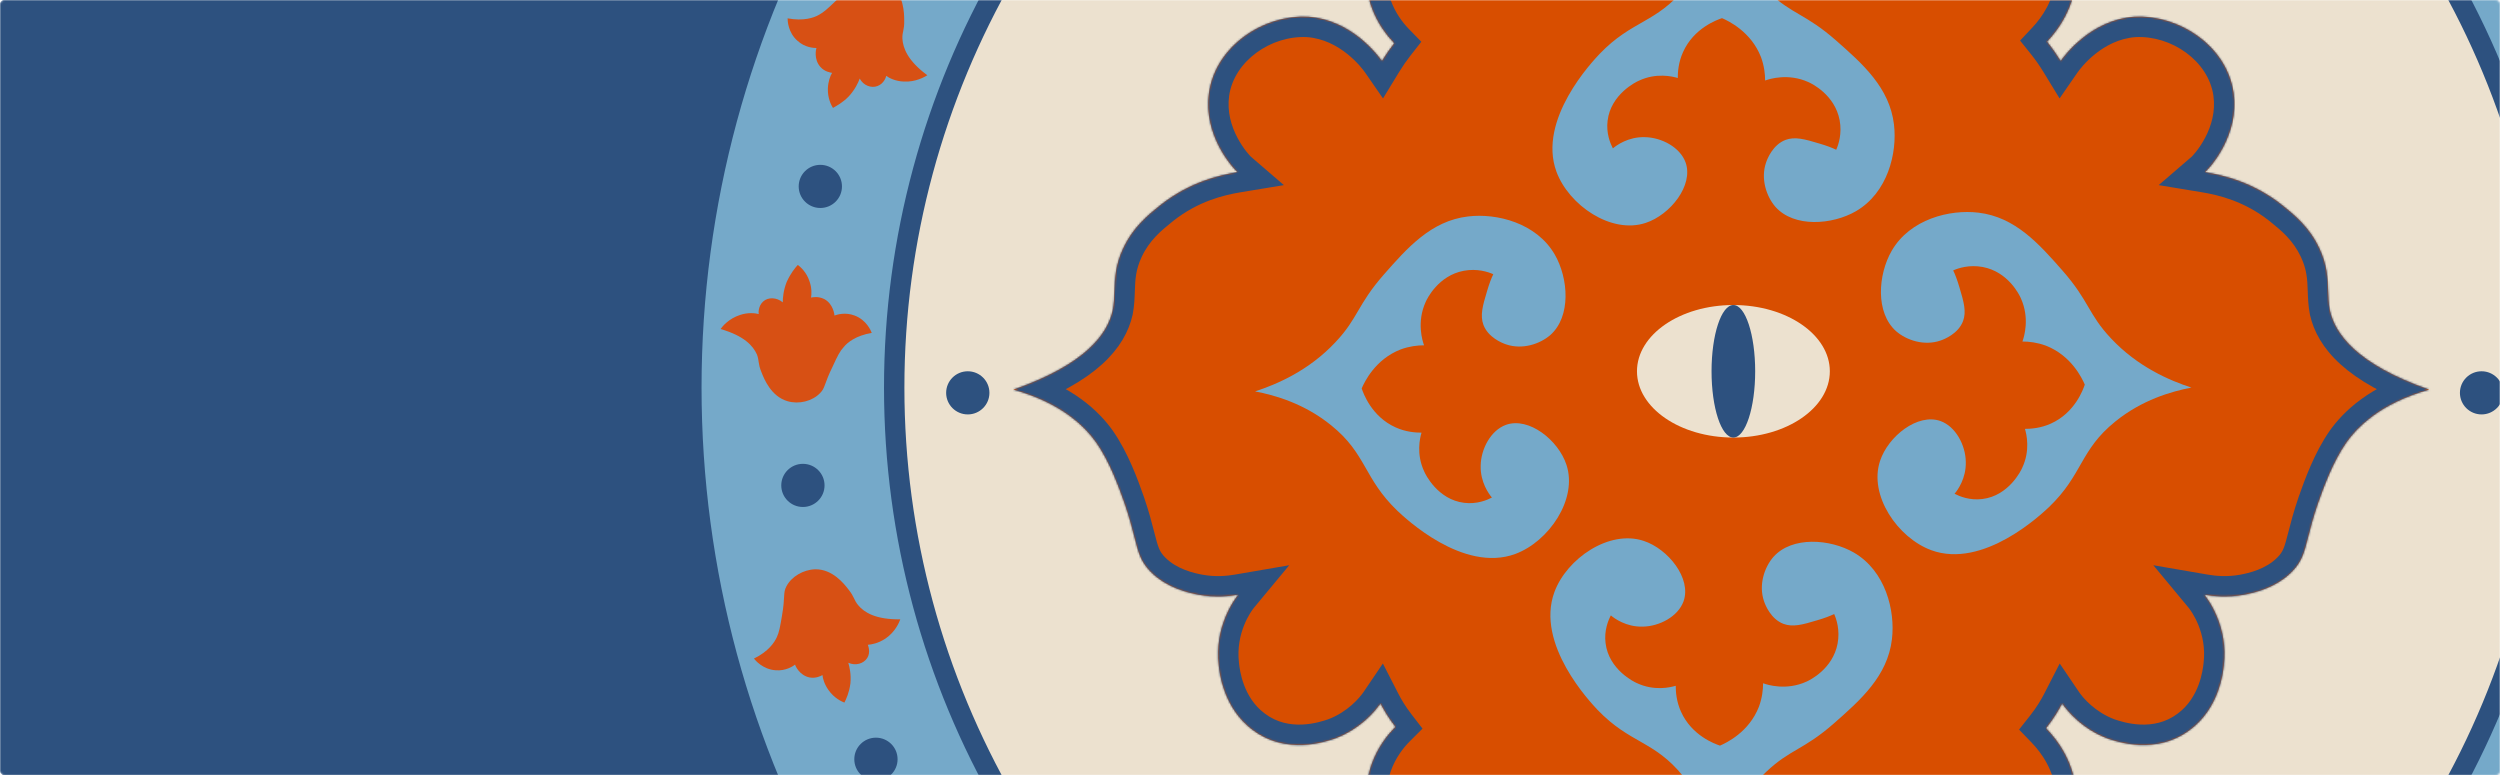 <svg width="1290" height="400" viewBox="0 0 1290 400" fill="none" xmlns="http://www.w3.org/2000/svg">
<mask id="mask0_665_10134" style="mask-type:alpha" maskUnits="userSpaceOnUse" x="0" y="0" width="1290" height="400">
<rect width="1290" height="400" rx="2" fill="#C4C4C4"/>
</mask>
<g mask="url(#mask0_665_10134)">
<rect width="1290" height="400" rx="2" fill="#2D517F"/>
<circle cx="888" cy="200" r="531.26" fill="#75A9C9" stroke="#2D517F" stroke-width="10.52"/>
<circle cx="890.098" cy="200.001" r="428.69" fill="#ECE1CF" stroke="#2D517F" stroke-width="10.52"/>
<path d="M429.815 55.687C428.884 54.296 427.024 50.586 427.179 45.639C427.334 41.928 428.419 39.146 429.35 37.6C428.419 37.445 425.473 36.982 423.302 34.508C419.735 30.489 421.131 25.078 421.286 24.769C420.045 24.769 415.393 24.614 411.516 21.059C406.554 16.73 406.398 10.546 406.398 9.464C414.617 11.01 419.89 9.155 422.371 7.764C425.008 6.373 427.024 4.517 431.056 0.653C438.964 -6.768 438.654 -8.468 442.221 -10.169C447.494 -12.642 454.472 -11.869 459.279 -8.159C466.413 -2.903 466.568 6.836 466.568 10.546C466.723 15.493 465.483 16.421 465.638 19.977C465.948 24.769 468.274 31.262 478.509 38.837C476.958 39.764 472.461 42.392 466.413 42.083C461.916 41.928 458.814 40.228 457.263 39.146C457.263 39.61 456.178 43.165 452.766 44.402C449.51 45.639 445.478 44.093 443.617 40.537C442.841 42.701 441.136 46.257 438.034 49.658C434.932 52.904 431.676 54.605 429.815 55.687Z" fill="#D75014"/>
<path d="M435.709 362.549C434.158 361.931 430.437 360.23 427.49 356.056C425.319 352.964 424.544 350.027 424.389 348.327C423.613 348.79 420.977 350.182 417.72 349.563C412.448 348.481 410.277 343.38 410.277 342.916C409.346 343.689 405.469 346.317 400.197 345.853C393.528 345.389 389.652 340.597 389.031 339.824C396.63 336.114 399.576 331.476 400.817 328.848C402.058 326.22 402.523 323.438 403.453 318.027C405.314 307.36 403.919 306.123 405.779 302.568C408.416 297.466 414.619 293.911 420.667 293.756C429.506 293.602 435.554 301.177 437.88 304.268C440.982 308.133 440.517 309.524 442.843 312.307C445.944 316.017 451.837 319.727 464.553 319.573C463.933 321.273 461.917 326.066 456.955 329.467C453.233 331.94 449.821 332.558 447.805 332.713C447.96 333.177 449.356 336.578 447.495 339.515C445.634 342.452 441.447 343.689 437.725 341.988C438.346 344.153 439.276 348.017 438.811 352.655C438.19 357.447 436.64 360.694 435.709 362.549Z" fill="#D75014"/>
<path d="M411.667 136.691C413.063 137.774 416.164 140.402 417.715 145.194C418.956 148.749 418.801 151.841 418.49 153.542C419.421 153.387 422.212 152.769 425.314 154.315C429.966 156.788 430.586 162.353 430.586 162.817C431.827 162.353 436.169 160.962 440.977 162.817C447.18 165.136 449.506 170.856 449.816 171.783C441.597 173.175 437.255 176.73 435.394 179.049C433.378 181.213 432.137 183.687 429.811 188.788C425.004 198.528 425.934 200.074 423.143 202.856C419.111 207.03 412.287 208.731 406.395 207.03C397.865 204.557 394.299 195.59 392.903 192.035C391.042 187.552 391.817 186.16 390.577 182.914C388.561 178.431 384.064 173.329 371.812 169.774C372.898 168.228 376.155 164.363 381.892 162.508C386.08 161.117 389.646 161.58 391.507 162.044C391.352 161.58 391.197 157.87 393.833 155.551C396.315 153.233 400.812 153.387 403.913 156.015C403.913 153.696 404.223 149.832 405.929 145.503C407.945 141.02 410.271 138.237 411.667 136.691Z" fill="#D75014"/>
<path d="M414.298 261.601C420.465 261.601 425.464 256.617 425.464 250.47C425.464 244.323 420.465 239.34 414.298 239.34C408.132 239.34 403.133 244.323 403.133 250.47C403.133 256.617 408.132 261.601 414.298 261.601Z" fill="#2D517F"/>
<path d="M1280.49 213.841C1286.65 213.841 1291.65 208.858 1291.65 202.711C1291.65 196.563 1286.65 191.58 1280.49 191.58C1274.32 191.58 1269.32 196.563 1269.32 202.711C1269.32 208.858 1274.32 213.841 1280.49 213.841Z" fill="#2D517F"/>
<path d="M499.376 213.841C505.543 213.841 510.542 208.858 510.542 202.711C510.542 196.563 505.543 191.58 499.376 191.58C493.21 191.58 488.211 196.563 488.211 202.711C488.211 208.858 493.21 213.841 499.376 213.841Z" fill="#2D517F"/>
<path d="M451.986 402.898C458.152 402.898 463.151 397.914 463.151 391.767C463.151 385.62 458.152 380.637 451.986 380.637C445.819 380.637 440.82 385.62 440.82 391.767C440.82 397.914 445.819 402.898 451.986 402.898Z" fill="#2D517F"/>
<path d="M423.29 107.32C429.457 107.32 434.456 102.336 434.456 96.189C434.456 90.042 429.457 85.059 423.29 85.059C417.124 85.059 412.125 90.042 412.125 96.189C412.125 102.336 417.124 107.32 423.29 107.32Z" fill="#2D517F"/>
<mask id="path-13-inside-1_665_10134" fill="white">
<path fill-rule="evenodd" clip-rule="evenodd" d="M712.304 362.978C713.805 365.907 716.309 370.242 720.034 375.062C715.87 379.215 710.857 385.646 707.74 394.354L707.708 394.452C706.082 399.407 699.219 420.313 712.044 438.082C722.967 453.539 740.89 455.561 744.488 455.967L744.521 455.971C763.694 458.356 777.388 448.021 780.127 445.635C779.345 450.406 778.562 457.959 780.127 466.704C780.91 471.077 783.258 483.4 791.866 492.146C796.891 497.252 801.271 498.423 809.047 500.502C813.38 501.661 818.767 503.102 825.907 505.662C834.516 508.842 847.037 513.613 856.819 520.768C864.253 526.333 876.383 538.259 883.426 564.496C896.338 525.936 911.598 514.805 923.337 512.022C926.709 511.337 929.941 511.219 933.259 511.098C939.565 510.867 946.178 510.625 954.639 506.457C965.298 501.229 971.469 493.195 975.745 487.627C976.022 487.268 976.29 486.918 976.551 486.581C987.898 471.475 991.42 455.971 992.985 446.033C994.941 448.418 1011.37 464.319 1032.9 461.139C1056.76 457.561 1072.41 432.119 1071.24 408.665C1070.21 393.452 1062.02 382.219 1055.78 375.766C1059.81 370.666 1062.49 366.049 1064.06 362.978C1066.78 366.986 1074.54 376.205 1087.35 381.015L1087.44 381.048C1092.28 382.714 1112.69 389.745 1130.03 376.606C1145.12 365.417 1147.1 347.057 1147.49 343.371L1147.5 343.337C1149.83 323.697 1139.74 309.668 1137.41 306.862C1142.06 307.664 1149.44 308.465 1157.97 306.862C1162.24 306.06 1174.27 303.656 1182.81 294.837C1187.79 289.689 1188.94 285.203 1190.97 277.238C1192.1 272.799 1193.5 267.28 1196 259.965C1199.11 251.147 1203.77 238.321 1210.75 228.3C1216.18 220.684 1227.83 208.259 1253.44 201.044C1215.8 187.817 1204.93 172.184 1202.21 160.16C1201.54 156.705 1201.43 153.394 1201.31 149.995C1201.09 143.535 1200.85 136.761 1196.78 128.094C1191.68 117.175 1183.83 110.853 1178.4 106.472C1178.05 106.189 1177.71 105.915 1177.38 105.647C1162.63 94.023 1147.5 90.416 1137.8 88.813C1140.12 86.808 1155.65 69.974 1152.54 47.928C1149.05 23.478 1124.21 7.445 1101.32 8.647C1078.81 10.251 1065.23 28.689 1063.29 31.494C1061.13 27.96 1058.79 24.624 1056.28 21.5C1062.44 14.962 1070.16 3.956 1071.16 -10.79C1072.34 -34.244 1056.69 -59.686 1032.82 -63.264C1011.3 -66.444 994.863 -50.543 992.907 -48.158C991.341 -58.096 987.82 -73.6 976.473 -88.706C976.212 -89.042 975.945 -89.391 975.67 -89.749L975.667 -89.752C971.391 -95.32 965.22 -103.354 954.561 -108.582C946.1 -112.75 939.487 -112.992 933.181 -113.223C929.863 -113.344 926.631 -113.462 923.258 -114.147C911.52 -116.93 896.26 -128.061 883.348 -166.621C876.305 -140.384 864.175 -128.458 856.741 -122.893C846.959 -115.738 834.438 -110.967 825.829 -107.787C818.689 -105.227 813.301 -103.786 808.968 -102.627C801.193 -100.548 796.813 -99.376 791.788 -94.271C783.18 -85.525 780.832 -73.202 780.049 -68.829C778.484 -60.084 779.267 -52.531 780.049 -47.76C777.31 -50.145 763.615 -60.481 744.443 -58.096L744.41 -58.093C740.812 -57.686 722.889 -55.664 711.966 -40.207C699.141 -22.438 706.004 -1.532 707.63 3.423L707.662 3.521C710.653 11.878 715.392 18.138 719.448 22.3C717.183 25.192 715.053 28.26 713.08 31.494C711.139 28.689 697.557 10.251 675.05 8.647C652.154 7.445 627.318 23.478 623.826 47.928C620.721 69.974 636.244 86.808 638.572 88.813C628.87 90.416 613.736 94.023 598.99 105.647C598.665 105.911 598.328 106.182 597.982 106.461L597.968 106.472C592.533 110.854 584.69 117.175 579.587 128.094C575.518 136.761 575.282 143.535 575.057 149.995C574.938 153.394 574.823 156.705 574.154 160.16C571.437 172.184 560.572 187.817 522.93 201.044C548.542 208.259 560.184 220.684 565.616 228.3C572.602 238.321 577.258 251.147 580.363 259.965C582.862 267.28 584.269 272.799 585.4 277.238C587.43 285.203 588.573 289.689 593.557 294.837C602.094 303.656 614.124 306.06 618.393 306.862C626.93 308.465 634.303 307.664 638.96 306.862C636.632 309.668 626.542 323.697 628.87 343.337L628.874 343.371C629.27 347.057 631.245 365.417 646.333 376.606C663.679 389.745 684.087 382.714 688.924 381.048L689.02 381.015C701.826 376.205 709.587 366.986 712.304 362.978Z"/>
</mask>
<path fill-rule="evenodd" clip-rule="evenodd" d="M712.304 362.978C713.805 365.907 716.309 370.242 720.034 375.062C715.87 379.215 710.857 385.646 707.74 394.354L707.708 394.452C706.082 399.407 699.219 420.313 712.044 438.082C722.967 453.539 740.89 455.561 744.488 455.967L744.521 455.971C763.694 458.356 777.388 448.021 780.127 445.635C779.345 450.406 778.562 457.959 780.127 466.704C780.91 471.077 783.258 483.4 791.866 492.146C796.891 497.252 801.271 498.423 809.047 500.502C813.38 501.661 818.767 503.102 825.907 505.662C834.516 508.842 847.037 513.613 856.819 520.768C864.253 526.333 876.383 538.259 883.426 564.496C896.338 525.936 911.598 514.805 923.337 512.022C926.709 511.337 929.941 511.219 933.259 511.098C939.565 510.867 946.178 510.625 954.639 506.457C965.298 501.229 971.469 493.195 975.745 487.627C976.022 487.268 976.29 486.918 976.551 486.581C987.898 471.475 991.42 455.971 992.985 446.033C994.941 448.418 1011.37 464.319 1032.9 461.139C1056.76 457.561 1072.41 432.119 1071.24 408.665C1070.21 393.452 1062.02 382.219 1055.78 375.766C1059.81 370.666 1062.49 366.049 1064.06 362.978C1066.78 366.986 1074.54 376.205 1087.35 381.015L1087.44 381.048C1092.28 382.714 1112.69 389.745 1130.03 376.606C1145.12 365.417 1147.1 347.057 1147.49 343.371L1147.5 343.337C1149.83 323.697 1139.74 309.668 1137.41 306.862C1142.06 307.664 1149.44 308.465 1157.97 306.862C1162.24 306.06 1174.27 303.656 1182.81 294.837C1187.79 289.689 1188.94 285.203 1190.97 277.238C1192.1 272.799 1193.5 267.28 1196 259.965C1199.11 251.147 1203.77 238.321 1210.75 228.3C1216.18 220.684 1227.83 208.259 1253.44 201.044C1215.8 187.817 1204.93 172.184 1202.21 160.16C1201.54 156.705 1201.43 153.394 1201.31 149.995C1201.09 143.535 1200.85 136.761 1196.78 128.094C1191.68 117.175 1183.83 110.853 1178.4 106.472C1178.05 106.189 1177.71 105.915 1177.38 105.647C1162.63 94.023 1147.5 90.416 1137.8 88.813C1140.12 86.808 1155.65 69.974 1152.54 47.928C1149.05 23.478 1124.21 7.445 1101.32 8.647C1078.81 10.251 1065.23 28.689 1063.29 31.494C1061.13 27.96 1058.79 24.624 1056.28 21.5C1062.44 14.962 1070.16 3.956 1071.16 -10.79C1072.34 -34.244 1056.69 -59.686 1032.82 -63.264C1011.3 -66.444 994.863 -50.543 992.907 -48.158C991.341 -58.096 987.82 -73.6 976.473 -88.706C976.212 -89.042 975.945 -89.391 975.67 -89.749L975.667 -89.752C971.391 -95.32 965.22 -103.354 954.561 -108.582C946.1 -112.75 939.487 -112.992 933.181 -113.223C929.863 -113.344 926.631 -113.462 923.258 -114.147C911.52 -116.93 896.26 -128.061 883.348 -166.621C876.305 -140.384 864.175 -128.458 856.741 -122.893C846.959 -115.738 834.438 -110.967 825.829 -107.787C818.689 -105.227 813.301 -103.786 808.968 -102.627C801.193 -100.548 796.813 -99.376 791.788 -94.271C783.18 -85.525 780.832 -73.202 780.049 -68.829C778.484 -60.084 779.267 -52.531 780.049 -47.76C777.31 -50.145 763.615 -60.481 744.443 -58.096L744.41 -58.093C740.812 -57.686 722.889 -55.664 711.966 -40.207C699.141 -22.438 706.004 -1.532 707.63 3.423L707.662 3.521C710.653 11.878 715.392 18.138 719.448 22.3C717.183 25.192 715.053 28.26 713.08 31.494C711.139 28.689 697.557 10.251 675.05 8.647C652.154 7.445 627.318 23.478 623.826 47.928C620.721 69.974 636.244 86.808 638.572 88.813C628.87 90.416 613.736 94.023 598.99 105.647C598.665 105.911 598.328 106.182 597.982 106.461L597.968 106.472C592.533 110.854 584.69 117.175 579.587 128.094C575.518 136.761 575.282 143.535 575.057 149.995C574.938 153.394 574.823 156.705 574.154 160.16C571.437 172.184 560.572 187.817 522.93 201.044C548.542 208.259 560.184 220.684 565.616 228.3C572.602 238.321 577.258 251.147 580.363 259.965C582.862 267.28 584.269 272.799 585.4 277.238C587.43 285.203 588.573 289.689 593.557 294.837C602.094 303.656 614.124 306.06 618.393 306.862C626.93 308.465 634.303 307.664 638.96 306.862C636.632 309.668 626.542 323.697 628.87 343.337L628.874 343.371C629.27 347.057 631.245 365.417 646.333 376.606C663.679 389.745 684.087 382.714 688.924 381.048L689.02 381.015C701.826 376.205 709.587 366.986 712.304 362.978Z" fill="#D84E00"/>
<path d="M720.034 375.062L727.464 382.509L734.025 375.963L728.358 368.629L720.034 375.062ZM712.304 362.978L721.665 358.179L713.562 342.369L703.595 357.076L712.304 362.978ZM707.74 394.354L697.836 390.809L697.789 390.94L697.746 391.071L707.74 394.354ZM707.708 394.452L697.714 391.169L697.713 391.171L707.708 394.452ZM712.044 438.082L720.636 432.011L720.605 431.968L720.574 431.925L712.044 438.082ZM744.488 455.967L743.309 466.421L743.309 466.421L744.488 455.967ZM744.521 455.971L745.819 445.532L745.76 445.524L745.7 445.517L744.521 455.971ZM780.127 445.635L790.509 447.338L795.235 418.529L773.219 437.702L780.127 445.635ZM780.127 466.704L769.772 468.557L769.772 468.558L780.127 466.704ZM791.866 492.146L784.368 499.526L784.368 499.526L791.866 492.146ZM809.047 500.502L811.765 490.339L811.764 490.339L809.047 500.502ZM825.907 505.662L829.553 495.794L829.506 495.776L829.458 495.759L825.907 505.662ZM856.819 520.768L863.123 512.346L863.077 512.312L863.03 512.277L856.819 520.768ZM883.426 564.496L873.266 567.224L882.316 600.94L893.401 567.837L883.426 564.496ZM923.337 512.022L921.242 501.713L921.075 501.747L920.91 501.786L923.337 512.022ZM933.259 511.098L933.644 521.61L933.644 521.61L933.259 511.098ZM954.639 506.457L950.007 497.012L949.999 497.016L949.99 497.02L954.639 506.457ZM975.745 487.627L984.088 494.035L984.089 494.035L975.745 487.627ZM976.551 486.581L984.873 493.016L984.918 492.958L984.962 492.899L976.551 486.581ZM992.985 446.033L1001.12 439.361L986.242 421.224L982.593 444.396L992.985 446.033ZM1032.9 461.139L1034.43 471.546L1034.44 471.544L1034.45 471.543L1032.9 461.139ZM1071.24 408.665L1081.75 408.139L1081.74 408.046L1081.74 407.953L1071.24 408.665ZM1055.78 375.766L1047.53 369.245L1041.83 376.464L1048.22 383.078L1055.78 375.766ZM1064.06 362.978L1072.77 357.076L1062.81 342.369L1054.7 358.179L1064.06 362.978ZM1087.35 381.015L1083.65 390.863L1083.79 390.915L1083.93 390.963L1087.35 381.015ZM1087.44 381.048L1090.87 371.102L1090.86 371.1L1087.44 381.048ZM1130.03 376.606L1123.77 368.156L1123.72 368.188L1123.68 368.22L1130.03 376.606ZM1147.49 343.371L1137.03 342.239L1137.03 342.246L1147.49 343.371ZM1147.5 343.337L1137.05 342.099L1137.04 342.152L1137.04 342.206L1147.5 343.337ZM1137.41 306.862L1139.19 296.495L1111.12 291.663L1129.31 313.58L1137.41 306.862ZM1157.97 306.862L1159.92 317.201L1159.92 317.201L1157.97 306.862ZM1182.81 294.837L1190.37 302.155L1190.37 302.155L1182.81 294.837ZM1190.97 277.238L1180.77 274.64L1180.77 274.64L1190.97 277.238ZM1196 259.965L1186.08 256.472L1186.07 256.518L1186.05 256.564L1196 259.965ZM1210.75 228.3L1202.19 222.191L1202.15 222.237L1202.12 222.284L1210.75 228.3ZM1253.44 201.044L1256.29 211.17L1288.31 202.149L1256.93 191.119L1253.44 201.044ZM1202.21 160.16L1191.89 162.159L1191.92 162.319L1191.95 162.478L1202.21 160.16ZM1201.31 149.995L1190.8 150.362L1190.8 150.362L1201.31 149.995ZM1196.78 128.094L1187.25 132.548L1187.25 132.556L1187.26 132.564L1196.78 128.094ZM1178.4 106.472L1185 98.282L1185 98.281L1178.4 106.472ZM1177.38 105.647L1184.01 97.479L1183.95 97.432L1183.89 97.385L1177.38 105.647ZM1137.8 88.813L1130.93 80.839L1113.87 95.522L1136.08 99.192L1137.8 88.813ZM1152.54 47.928L1162.96 46.461L1162.96 46.451L1162.96 46.441L1152.54 47.928ZM1101.32 8.647L1100.77 -1.858L1100.67 -1.853L1100.57 -1.846L1101.32 8.647ZM1063.29 31.494L1054.31 36.973L1062.74 50.789L1071.94 37.478L1063.29 31.494ZM1056.28 21.5L1048.62 14.29L1042.36 20.946L1048.08 28.079L1056.28 21.5ZM1071.16 -10.79L1081.66 -10.078L1081.67 -10.171L1081.67 -10.264L1071.16 -10.79ZM1032.82 -63.264L1034.38 -73.668L1034.37 -73.669L1034.36 -73.671L1032.82 -63.264ZM992.907 -48.158L982.515 -46.521L986.164 -23.349L1001.04 -41.486L992.907 -48.158ZM976.473 -88.706L984.884 -95.024L984.84 -95.083L984.794 -95.142L976.473 -88.706ZM975.67 -89.749L967.284 -83.396L967.306 -83.368L967.327 -83.34L975.67 -89.749ZM975.667 -89.752L984.053 -96.105L984.032 -96.132L984.01 -96.16L975.667 -89.752ZM954.561 -108.582L949.912 -99.145L949.92 -99.141L949.929 -99.137L954.561 -108.582ZM933.181 -113.223L932.796 -102.71L932.796 -102.71L933.181 -113.223ZM923.258 -114.147L920.832 -103.911L920.997 -103.872L921.164 -103.838L923.258 -114.147ZM883.348 -166.621L893.323 -169.962L882.238 -203.065L873.187 -169.349L883.348 -166.621ZM856.741 -122.893L862.952 -114.402L862.998 -114.437L863.045 -114.471L856.741 -122.893ZM825.829 -107.787L829.38 -97.884L829.428 -97.901L829.475 -97.919L825.829 -107.787ZM808.968 -102.627L811.686 -92.464L811.686 -92.464L808.968 -102.627ZM791.788 -94.271L784.29 -101.651L784.29 -101.651L791.788 -94.271ZM780.049 -68.829L769.694 -70.683L769.694 -70.683L780.049 -68.829ZM780.049 -47.76L773.141 -39.827L795.157 -20.655L790.431 -49.463L780.049 -47.76ZM744.443 -58.096L745.621 -47.642L745.681 -47.649L745.741 -47.657L744.443 -58.096ZM744.41 -58.093L743.232 -68.546L743.23 -68.546L744.41 -58.093ZM711.966 -40.207L720.496 -34.05L720.527 -34.093L720.558 -34.136L711.966 -40.207ZM707.63 3.423L697.635 6.704L697.635 6.705L707.63 3.423ZM707.662 3.521L697.667 6.803L697.711 6.935L697.758 7.066L707.662 3.521ZM719.448 22.3L727.729 28.789L733.404 21.547L726.982 14.958L719.448 22.3ZM713.08 31.494L704.427 37.478L713.632 50.789L722.06 36.973L713.08 31.494ZM675.05 8.647L675.797 -1.846L675.699 -1.853L675.602 -1.858L675.05 8.647ZM623.826 47.928L613.411 46.441L613.41 46.451L613.408 46.461L623.826 47.928ZM638.572 88.813L640.287 99.192L662.493 95.522L645.435 80.839L638.572 88.813ZM598.99 105.647L592.477 97.385L592.418 97.432L592.36 97.479L598.99 105.647ZM597.982 106.461L591.381 98.27L591.378 98.273L597.982 106.461ZM597.968 106.472L604.57 114.663L604.573 114.661L597.968 106.472ZM579.587 128.094L589.11 132.564L589.113 132.556L589.117 132.548L579.587 128.094ZM575.057 149.995L564.543 149.628L564.543 149.628L575.057 149.995ZM574.154 160.16L584.415 162.478L584.451 162.319L584.482 162.159L574.154 160.16ZM522.93 201.044L519.442 191.119L488.053 202.149L520.077 211.17L522.93 201.044ZM565.616 228.3L574.247 222.284L574.214 222.237L574.181 222.191L565.616 228.3ZM580.363 259.965L590.318 256.564L590.302 256.518L590.286 256.472L580.363 259.965ZM585.4 277.238L575.206 279.835L575.206 279.835L585.4 277.238ZM593.557 294.837L601.115 287.52L601.115 287.52L593.557 294.837ZM618.393 306.862L616.451 317.201L616.451 317.201L618.393 306.862ZM638.96 306.862L647.056 313.58L665.244 291.663L637.175 296.495L638.96 306.862ZM628.87 343.337L639.33 342.213L639.324 342.156L639.317 342.099L628.87 343.337ZM628.874 343.371L618.414 344.495L618.414 344.495L628.874 343.371ZM646.333 376.606L652.685 368.22L652.642 368.188L652.599 368.156L646.333 376.606ZM688.924 381.048L685.502 371.1L685.498 371.102L688.924 381.048ZM689.02 381.015L692.442 390.963L692.581 390.915L692.719 390.863L689.02 381.015ZM728.358 368.629C725.098 364.41 722.928 360.642 721.665 358.179L702.942 367.776C704.682 371.171 707.521 376.074 711.709 381.494L728.358 368.629ZM717.645 397.899C720.113 391.004 724.112 385.853 727.464 382.509L712.603 367.615C707.629 372.578 701.601 380.288 697.836 390.809L717.645 397.899ZM717.703 397.736L717.735 397.638L697.746 391.071L697.714 391.169L717.703 397.736ZM720.574 431.925C711.152 418.871 716.006 402.905 717.703 397.733L697.713 391.171C696.158 395.908 687.286 421.756 703.514 444.239L720.574 431.925ZM745.668 445.514C742.233 445.126 728.679 443.393 720.636 432.011L703.453 444.154C717.255 463.685 739.547 465.997 743.309 466.421L745.668 445.514ZM745.7 445.517L745.668 445.514L743.309 466.421L743.341 466.425L745.7 445.517ZM773.219 437.702C771.439 439.251 760.665 447.378 745.819 445.532L743.222 466.411C766.722 469.334 783.338 456.79 787.036 453.569L773.219 437.702ZM790.483 464.851C789.206 457.716 789.832 451.465 790.509 447.338L769.746 443.932C768.858 449.347 767.919 458.201 769.772 468.557L790.483 464.851ZM799.363 484.766C793.239 478.544 791.263 469.207 790.483 464.851L769.772 468.558C770.558 472.947 773.277 488.257 784.368 499.526L799.363 484.766ZM811.764 490.339C803.925 488.243 802.172 487.619 799.363 484.766L784.368 499.526C791.611 506.884 798.618 508.603 806.329 510.665L811.764 490.339ZM829.458 495.759C821.886 493.044 816.149 491.512 811.765 490.339L806.329 510.665C810.61 511.81 815.647 513.159 822.357 515.565L829.458 495.759ZM863.03 512.277C851.9 504.136 838.041 498.93 829.553 495.794L822.262 515.53C830.99 518.755 842.173 523.089 850.608 529.259L863.03 512.277ZM893.586 561.769C885.883 533.075 872.289 519.208 863.123 512.346L850.514 529.19C856.217 533.459 866.882 543.444 873.266 567.224L893.586 561.769ZM920.91 501.786C904.013 505.792 886.866 521.093 873.45 561.156L893.401 567.837C905.811 530.779 919.184 523.818 925.763 522.259L920.91 501.786ZM932.874 500.585C929.669 500.702 925.59 500.83 921.242 501.713L925.431 522.332C927.827 521.845 930.214 521.736 933.644 521.61L932.874 500.585ZM949.99 497.02C943.65 500.143 938.951 500.362 932.874 500.585L933.644 521.61C940.179 521.371 948.707 521.106 959.288 515.894L949.99 497.02ZM967.402 481.219C963.149 486.757 958.258 492.965 950.007 497.012L959.272 515.902C972.338 509.494 979.788 499.634 984.088 494.035L967.402 481.219ZM968.229 480.145C967.955 480.499 967.676 480.862 967.402 481.219L984.089 494.035C984.367 493.673 984.624 493.338 984.873 493.016L968.229 480.145ZM982.593 444.396C981.149 453.563 978.008 467.125 968.14 480.262L984.962 492.899C997.788 475.824 1001.69 458.379 1003.38 447.669L982.593 444.396ZM1031.36 450.732C1023.58 451.881 1016.44 449.629 1010.68 446.456C1007.82 444.886 1005.45 443.166 1003.72 441.734C1001.88 440.215 1001.03 439.255 1001.12 439.361L984.851 452.705C986.709 454.97 992.358 460.391 1000.53 464.89C1008.85 469.468 1020.69 473.577 1034.43 471.546L1031.36 450.732ZM1060.73 409.191C1061.72 428.821 1048.43 448.173 1031.34 450.735L1034.45 471.543C1065.1 466.949 1083.11 435.418 1081.75 408.139L1060.73 409.191ZM1048.22 383.078C1053.57 388.617 1059.95 397.628 1060.75 409.378L1081.74 407.953C1080.47 389.275 1070.47 375.821 1063.35 368.455L1048.22 383.078ZM1054.7 358.179C1053.38 360.763 1051.06 364.779 1047.53 369.245L1064.04 382.288C1068.57 376.553 1071.6 371.334 1073.43 367.776L1054.7 358.179ZM1091.05 371.167C1080.95 367.375 1074.74 359.985 1072.77 357.076L1055.36 368.88C1058.82 373.987 1068.13 385.035 1083.65 390.863L1091.05 371.167ZM1090.86 371.1L1090.77 371.067L1083.93 390.963L1084.02 390.996L1090.86 371.1ZM1123.68 368.22C1111.17 377.697 1095.92 372.843 1090.87 371.102L1084.02 390.994C1088.64 392.585 1114.21 401.792 1136.39 384.992L1123.68 368.22ZM1137.03 342.246C1136.64 345.875 1134.9 359.902 1123.77 368.156L1136.3 385.056C1155.35 370.932 1157.55 348.238 1157.95 344.496L1137.03 342.246ZM1137.04 342.206L1137.03 342.239L1157.95 344.502L1157.96 344.469L1137.04 342.206ZM1129.31 313.58C1130.8 315.374 1138.89 326.573 1137.05 342.099L1157.94 344.576C1160.76 320.821 1148.67 303.962 1145.5 300.144L1129.31 313.58ZM1156.03 296.523C1149.18 297.809 1143.18 297.18 1139.19 296.495L1135.62 317.23C1140.95 318.147 1149.69 319.122 1159.92 317.201L1156.03 296.523ZM1175.25 287.52C1169.23 293.744 1160.23 295.734 1156.03 296.523L1159.92 317.201C1164.26 316.386 1179.32 313.567 1190.37 302.155L1175.25 287.52ZM1180.77 274.64C1178.72 282.709 1178.08 284.601 1175.25 287.52L1190.37 302.155C1197.51 294.778 1199.16 287.697 1201.16 279.835L1180.77 274.64ZM1186.05 256.564C1183.41 264.296 1181.92 270.152 1180.77 274.64L1201.16 279.835C1202.28 275.447 1203.6 270.265 1205.96 263.367L1186.05 256.564ZM1202.12 222.284C1194.2 233.641 1189.14 247.782 1186.08 256.472L1205.93 263.459C1209.08 254.512 1213.33 243 1219.38 234.316L1202.12 222.284ZM1250.59 190.918C1222.42 198.853 1208.85 212.848 1202.19 222.191L1219.31 234.41C1223.52 228.521 1233.23 217.665 1256.29 211.17L1250.59 190.918ZM1191.95 162.478C1195.8 179.516 1210.62 197.15 1249.95 210.969L1256.93 191.119C1220.97 178.483 1214.06 164.853 1212.47 157.842L1191.95 162.478ZM1190.8 150.362C1190.91 153.652 1191.04 157.771 1191.89 162.159L1212.54 158.16C1212.05 155.639 1211.95 153.135 1211.82 149.628L1190.8 150.362ZM1187.26 132.564C1190.36 139.174 1190.58 144.109 1190.8 150.362L1211.82 149.628C1211.59 142.961 1211.34 134.347 1206.3 123.623L1187.26 132.564ZM1171.8 114.663C1177.17 118.994 1183.26 124.017 1187.25 132.548L1206.31 123.639C1200.09 110.332 1190.5 102.713 1185 98.282L1171.8 114.663ZM1170.75 113.815C1171.09 114.096 1171.45 114.382 1171.8 114.663L1185 98.281C1184.65 97.997 1184.32 97.733 1184.01 97.479L1170.75 113.815ZM1136.08 99.192C1144.95 100.658 1158.1 103.846 1170.86 113.909L1183.89 97.385C1167.16 84.2 1150.04 80.174 1139.51 78.433L1136.08 99.192ZM1142.12 49.395C1143.28 57.579 1141.01 65.05 1137.89 71C1136.34 73.95 1134.65 76.392 1133.25 78.175C1131.76 80.067 1130.82 80.934 1130.93 80.839L1144.66 96.786C1146.88 94.872 1152.16 89.097 1156.52 80.772C1160.97 72.292 1164.91 60.323 1162.96 46.461L1142.12 49.395ZM1101.87 19.153C1120.49 18.175 1139.56 31.438 1142.13 49.416L1162.96 46.441C1158.54 15.517 1127.94 -3.285 1100.77 -1.858L1101.87 19.153ZM1071.94 37.478C1073.67 34.98 1084.76 20.373 1102.06 19.141L1100.57 -1.846C1072.86 0.128 1056.79 22.397 1054.63 25.511L1071.94 37.478ZM1048.08 28.079C1050.3 30.851 1052.38 33.819 1054.31 36.973L1072.27 26.016C1069.88 22.101 1067.28 18.397 1064.49 14.922L1048.08 28.079ZM1060.67 -11.503C1059.89 -0.119 1053.89 8.696 1048.62 14.29L1063.95 28.711C1070.99 21.228 1080.43 8.031 1081.66 -10.078L1060.67 -11.503ZM1031.26 -52.86C1048.35 -50.298 1061.64 -30.945 1060.66 -11.316L1081.67 -10.264C1083.03 -37.543 1065.02 -69.074 1034.38 -73.668L1031.26 -52.86ZM1001.04 -41.486C1000.95 -41.38 1001.8 -42.34 1003.64 -43.859C1005.37 -45.291 1007.74 -47.011 1010.6 -48.581C1016.36 -51.754 1023.5 -54.006 1031.28 -52.857L1034.36 -73.671C1020.61 -75.702 1008.77 -71.594 1000.45 -67.014C992.28 -62.517 986.631 -57.095 984.773 -54.83L1001.04 -41.486ZM968.062 -82.387C977.93 -69.25 981.071 -55.688 982.515 -46.521L1003.3 -49.794C1001.61 -60.504 997.71 -77.949 984.884 -95.024L968.062 -82.387ZM967.327 -83.34C967.599 -82.986 967.878 -82.623 968.151 -82.27L984.794 -95.142C984.547 -95.462 984.291 -95.795 984.012 -96.158L967.327 -83.34ZM967.282 -83.4L967.284 -83.396L984.055 -96.102L984.053 -96.105L967.282 -83.4ZM949.929 -99.137C958.18 -95.09 963.071 -88.882 967.324 -83.344L984.01 -96.16C979.71 -101.759 972.26 -111.618 959.194 -118.027L949.929 -99.137ZM932.796 -102.71C938.873 -102.487 943.571 -102.268 949.912 -99.145L959.21 -118.019C948.629 -123.231 940.101 -123.496 933.566 -123.735L932.796 -102.71ZM921.164 -103.838C925.512 -102.954 929.591 -102.827 932.796 -102.71L933.566 -123.735C930.136 -123.861 927.749 -123.97 925.353 -124.457L921.164 -103.838ZM873.372 -163.281C886.788 -123.218 903.935 -107.917 920.832 -103.911L925.685 -124.384C919.105 -125.943 905.732 -132.904 893.323 -169.962L873.372 -163.281ZM863.045 -114.471C872.211 -121.333 885.805 -135.2 893.508 -163.894L873.187 -169.349C866.804 -145.569 856.139 -135.584 850.436 -131.315L863.045 -114.471ZM829.475 -97.919C837.963 -101.055 851.822 -106.261 862.952 -114.402L850.53 -131.384C842.095 -125.214 830.912 -120.88 822.184 -117.655L829.475 -97.919ZM811.686 -92.464C816.071 -93.637 821.808 -95.169 829.38 -97.884L822.279 -117.69C815.569 -115.284 810.531 -113.935 806.251 -112.79L811.686 -92.464ZM799.285 -86.891C802.093 -89.744 803.846 -90.368 811.686 -92.464L806.251 -112.79C798.54 -110.728 791.533 -109.009 784.29 -101.651L799.285 -86.891ZM790.405 -66.976C791.184 -71.332 793.161 -80.669 799.285 -86.891L784.29 -101.651C773.199 -90.382 770.479 -75.072 769.694 -70.683L790.405 -66.976ZM790.431 -49.463C789.754 -53.59 789.128 -59.841 790.405 -66.976L769.694 -70.683C767.84 -60.326 768.78 -51.471 769.668 -46.057L790.431 -49.463ZM745.741 -47.657C760.587 -49.504 771.361 -41.376 773.141 -39.827L786.958 -55.694C783.26 -58.915 766.644 -71.459 743.144 -68.536L745.741 -47.657ZM745.588 -47.639L745.621 -47.642L743.265 -68.55L743.232 -68.546L745.588 -47.639ZM720.558 -34.136C728.601 -45.518 742.155 -47.251 745.59 -47.639L743.23 -68.546C739.469 -68.122 717.177 -65.81 703.375 -46.279L720.558 -34.136ZM717.625 0.141C715.927 -5.03 711.073 -20.996 720.496 -34.05L703.436 -46.364C687.208 -23.881 696.08 1.967 697.635 6.704L717.625 0.141ZM717.657 0.239L717.625 0.141L697.635 6.705L697.667 6.803L717.657 0.239ZM726.982 14.958C723.712 11.602 719.935 6.591 717.567 -0.024L697.758 7.066C701.372 17.165 707.071 24.673 711.915 29.643L726.982 14.958ZM722.06 36.973C723.821 34.087 725.718 31.356 727.729 28.789L711.168 15.812C708.648 19.027 706.285 22.433 704.099 26.016L722.06 36.973ZM674.302 19.141C691.607 20.373 702.7 34.98 704.427 37.478L721.732 25.511C719.579 22.397 703.508 0.128 675.797 -1.846L674.302 19.141ZM634.24 49.416C636.808 31.438 655.877 18.175 674.498 19.153L675.602 -1.858C648.432 -3.285 617.828 15.517 613.411 46.441L634.24 49.416ZM645.435 80.839C645.544 80.934 644.606 80.067 643.117 78.175C641.715 76.392 640.025 73.95 638.478 71C635.358 65.05 633.09 57.579 634.243 49.395L613.408 46.461C611.456 60.323 615.398 72.292 619.845 80.772C624.211 89.097 629.486 94.872 631.709 96.786L645.435 80.839ZM605.502 113.909C618.268 103.846 631.414 100.658 640.287 99.192L636.857 78.433C626.327 80.174 609.204 84.2 592.477 97.385L605.502 113.909ZM604.584 114.652C604.928 114.375 605.278 114.093 605.619 113.816L592.36 97.479C592.051 97.73 591.729 97.99 591.381 98.27L604.584 114.652ZM604.573 114.661L604.587 114.65L591.378 98.273L591.364 98.284L604.573 114.661ZM589.117 132.548C593.104 124.017 599.196 118.994 604.57 114.663L591.366 98.282C585.869 102.713 576.276 110.332 570.056 123.639L589.117 132.548ZM585.57 150.362C585.788 144.109 586.007 139.174 589.11 132.564L570.064 123.623C565.03 134.347 564.776 142.961 564.543 149.628L585.57 150.362ZM584.482 162.159C585.332 157.771 585.456 153.652 585.57 150.362L564.543 149.628C564.421 153.135 564.314 155.639 563.826 158.16L584.482 162.159ZM526.417 210.969C565.744 197.15 580.566 179.516 584.415 162.478L563.892 157.842C562.309 164.853 555.4 178.483 519.442 191.119L526.417 210.969ZM574.181 222.191C567.516 212.848 553.95 198.853 525.782 190.918L520.077 211.17C543.133 217.665 552.851 228.521 557.052 234.41L574.181 222.191ZM590.286 256.472C587.226 247.782 582.163 233.641 574.247 222.284L556.986 234.316C563.04 243 567.29 254.512 570.44 263.459L590.286 256.472ZM595.594 274.64C594.45 270.152 592.96 264.296 590.318 256.564L570.408 263.367C572.765 270.265 574.087 275.446 575.206 279.835L595.594 274.64ZM601.115 287.52C598.289 284.601 597.65 282.709 595.594 274.64L575.206 279.835C577.209 287.697 578.857 294.778 585.999 302.155L601.115 287.52ZM620.335 296.523C616.136 295.734 607.141 293.744 601.115 287.52L585.999 302.155C597.048 313.567 612.112 316.386 616.451 317.201L620.335 296.523ZM637.175 296.495C633.192 297.18 627.185 297.809 620.335 296.523L616.451 317.201C626.676 319.122 635.415 318.147 640.745 317.23L637.175 296.495ZM639.317 342.099C637.477 326.573 645.567 315.374 647.056 313.58L630.864 300.144C627.696 303.962 615.607 320.821 618.424 344.576L639.317 342.099ZM639.334 342.247L639.33 342.213L618.411 344.461L618.414 344.495L639.334 342.247ZM652.599 368.156C641.469 359.902 639.724 345.875 639.334 342.246L618.414 344.495C618.817 348.238 621.021 370.932 640.067 385.056L652.599 368.156ZM685.498 371.102C680.443 372.843 665.196 377.697 652.685 368.22L639.981 384.992C662.161 401.792 687.732 392.585 692.351 390.994L685.498 371.102ZM685.598 371.067L685.502 371.1L692.346 390.996L692.442 390.963L685.598 371.067ZM703.595 357.076C701.624 359.985 695.417 367.375 685.321 371.167L692.719 390.863C708.235 385.035 717.551 373.987 721.012 368.88L703.595 357.076Z" fill="#2D517F" mask="url(#path-13-inside-1_665_10134)"/>
<path d="M647.617 201.957C658.857 198.289 675.302 191.309 689.144 176.521C700.856 164.098 700.383 157.236 714.107 141.619C726.174 127.895 738.479 113.935 757.526 111.687C772.315 109.913 792.783 115 802.247 131.326C809.346 143.631 810.766 163.27 799.999 172.853C794.557 177.585 785.447 180.543 777.166 177.704C775.036 176.994 767.938 174.154 765.453 167.647C763.679 162.797 764.98 157.946 767.346 150.138C768.411 146.47 769.594 143.394 770.54 141.501C767.938 140.318 762.259 138.425 755.279 139.726C742.146 142.211 736.349 154.16 735.639 155.816C730.907 166.228 733.983 175.929 734.811 178.177C731.498 178.177 727.239 178.65 722.744 180.306C709.611 185.394 704.051 197.106 702.631 200.419C703.459 202.904 707.718 214.971 720.141 220.532C725.346 222.898 730.434 223.253 733.51 223.253C732.682 225.974 730.67 234.374 734.929 243.365C735.403 244.548 741.791 257.799 755.515 259.455C762.022 260.283 767.346 258.036 769.831 256.734C768.293 254.96 763.797 248.807 764.033 240.289C764.152 231.653 769.239 222.07 777.047 219.23C788.878 214.971 804.14 227.157 808.281 239.816C814.197 257.562 799.171 279.45 781.898 285.838C754.924 295.776 724.873 267.145 721.087 263.596C703.577 246.796 705.234 234.255 686.896 219.467C673.172 208.346 658.147 203.968 647.617 201.957Z" fill="#75A9C9"/>
<path d="M1130.77 200C1119.53 196.332 1103.08 189.352 1089.24 174.564C1077.53 162.141 1078 155.279 1064.28 139.662C1052.21 125.938 1039.9 111.978 1020.86 109.73C1006.07 107.955 985.6 113.043 976.136 129.369C969.037 141.674 967.617 161.313 978.383 170.896C983.826 175.628 992.935 178.586 1001.22 175.747C1003.35 175.037 1010.45 172.197 1012.93 165.69C1014.7 160.84 1013.4 155.989 1011.04 148.181C1009.97 144.513 1008.79 141.437 1007.84 139.544C1010.45 138.361 1016.12 136.468 1023.1 137.769C1036.24 140.254 1042.03 152.203 1042.74 153.859C1047.48 164.271 1044.4 173.972 1043.57 176.22C1046.88 176.22 1051.14 176.693 1055.64 178.349C1068.77 183.437 1074.33 195.149 1075.75 198.462C1074.92 200.946 1070.66 213.014 1058.24 218.575C1053.04 220.941 1047.95 221.296 1044.87 221.296C1045.7 224.017 1047.71 232.417 1043.45 241.408C1042.98 242.591 1036.59 255.842 1022.87 257.498C1016.36 258.326 1011.04 256.079 1008.55 254.777C1010.09 253.003 1014.59 246.85 1014.35 238.332C1014.23 229.696 1009.14 220.113 1001.34 217.273C989.504 213.014 974.243 225.2 970.102 237.859C964.186 255.605 979.212 277.492 996.485 283.881C1023.46 293.819 1053.51 265.188 1057.3 261.639C1074.81 244.839 1073.15 232.298 1091.49 217.51C1105.21 206.389 1120.24 202.011 1130.77 200Z" fill="#75A9C9"/>
<path d="M887.023 -45.645C890.691 -34.405 897.671 -17.96 912.46 -4.118C924.882 7.595 931.744 7.121 947.361 20.845C961.085 32.913 975.045 45.217 977.293 64.265C979.068 79.053 973.981 99.521 957.654 108.986C945.35 116.084 925.711 117.504 916.127 106.738C911.395 101.295 908.437 92.186 911.277 83.904C911.987 81.775 914.826 74.676 921.333 72.191C926.184 70.417 931.034 71.718 938.843 74.084C942.51 75.149 945.586 76.332 947.479 77.279C948.663 74.676 950.555 68.997 949.254 62.017C946.77 48.885 934.82 43.087 933.164 42.377C922.753 37.645 913.051 40.721 910.804 41.549C910.804 38.237 910.33 33.977 908.674 29.482C903.587 16.349 891.874 10.789 888.561 9.369C886.077 10.197 874.009 14.457 868.449 26.879C866.083 32.085 865.728 37.172 865.728 40.248C863.007 39.42 854.607 37.408 845.615 41.668C844.432 42.141 831.182 48.53 829.525 62.254C828.697 68.76 830.945 74.084 832.246 76.569C834.021 75.031 840.173 70.535 848.691 70.772C857.328 70.89 866.911 75.977 869.75 83.786C874.009 95.617 861.824 110.879 849.164 115.019C831.418 120.935 809.531 105.91 803.142 88.636C793.204 61.662 821.835 31.611 825.384 27.826C842.184 10.316 854.725 11.972 869.514 -6.366C880.635 -20.09 885.012 -35.115 887.023 -45.645Z" fill="#75A9C9"/>
<path d="M885.969 439.754C889.636 428.515 896.617 412.07 911.405 398.227C923.828 386.515 930.69 386.988 946.306 373.264C960.03 361.197 973.991 348.892 976.239 329.845C978.013 315.056 972.926 294.589 956.599 285.124C944.295 278.025 924.656 276.606 915.073 287.372C910.34 292.814 907.383 301.924 910.222 310.205C910.932 312.335 913.771 319.433 920.278 321.918C925.129 323.693 929.98 322.391 937.788 320.025C941.456 318.96 944.532 317.777 946.425 316.831C947.608 319.433 949.501 325.112 948.199 332.093C945.715 345.225 933.766 351.022 932.109 351.732C921.698 356.464 911.997 353.388 909.749 352.56C909.749 355.873 909.276 360.132 907.619 364.628C902.532 377.76 890.819 383.32 887.507 384.74C885.022 383.912 872.955 379.653 867.394 367.23C865.028 362.025 864.673 356.937 864.673 353.861C861.952 354.69 853.552 356.701 844.561 352.442C843.377 351.968 830.127 345.58 828.47 331.856C827.642 325.349 829.89 320.025 831.192 317.541C832.966 319.079 839.118 323.574 847.637 323.338C856.273 323.219 865.856 318.132 868.696 310.324C872.955 298.493 860.769 283.231 848.11 279.09C830.363 273.175 808.476 288.2 802.088 305.473C792.15 332.447 820.78 362.498 824.33 366.284C841.13 383.794 853.67 382.137 868.459 400.475C879.58 414.199 883.957 429.224 885.969 439.754Z" fill="#75A9C9"/>
<ellipse cx="894.437" cy="191.585" rx="49.757" ry="34.19" fill="#ECE1CF"/>
<ellipse cx="894.415" cy="191.585" rx="11.258" ry="34.19" fill="#2D517F"/>
</g>
</svg>
